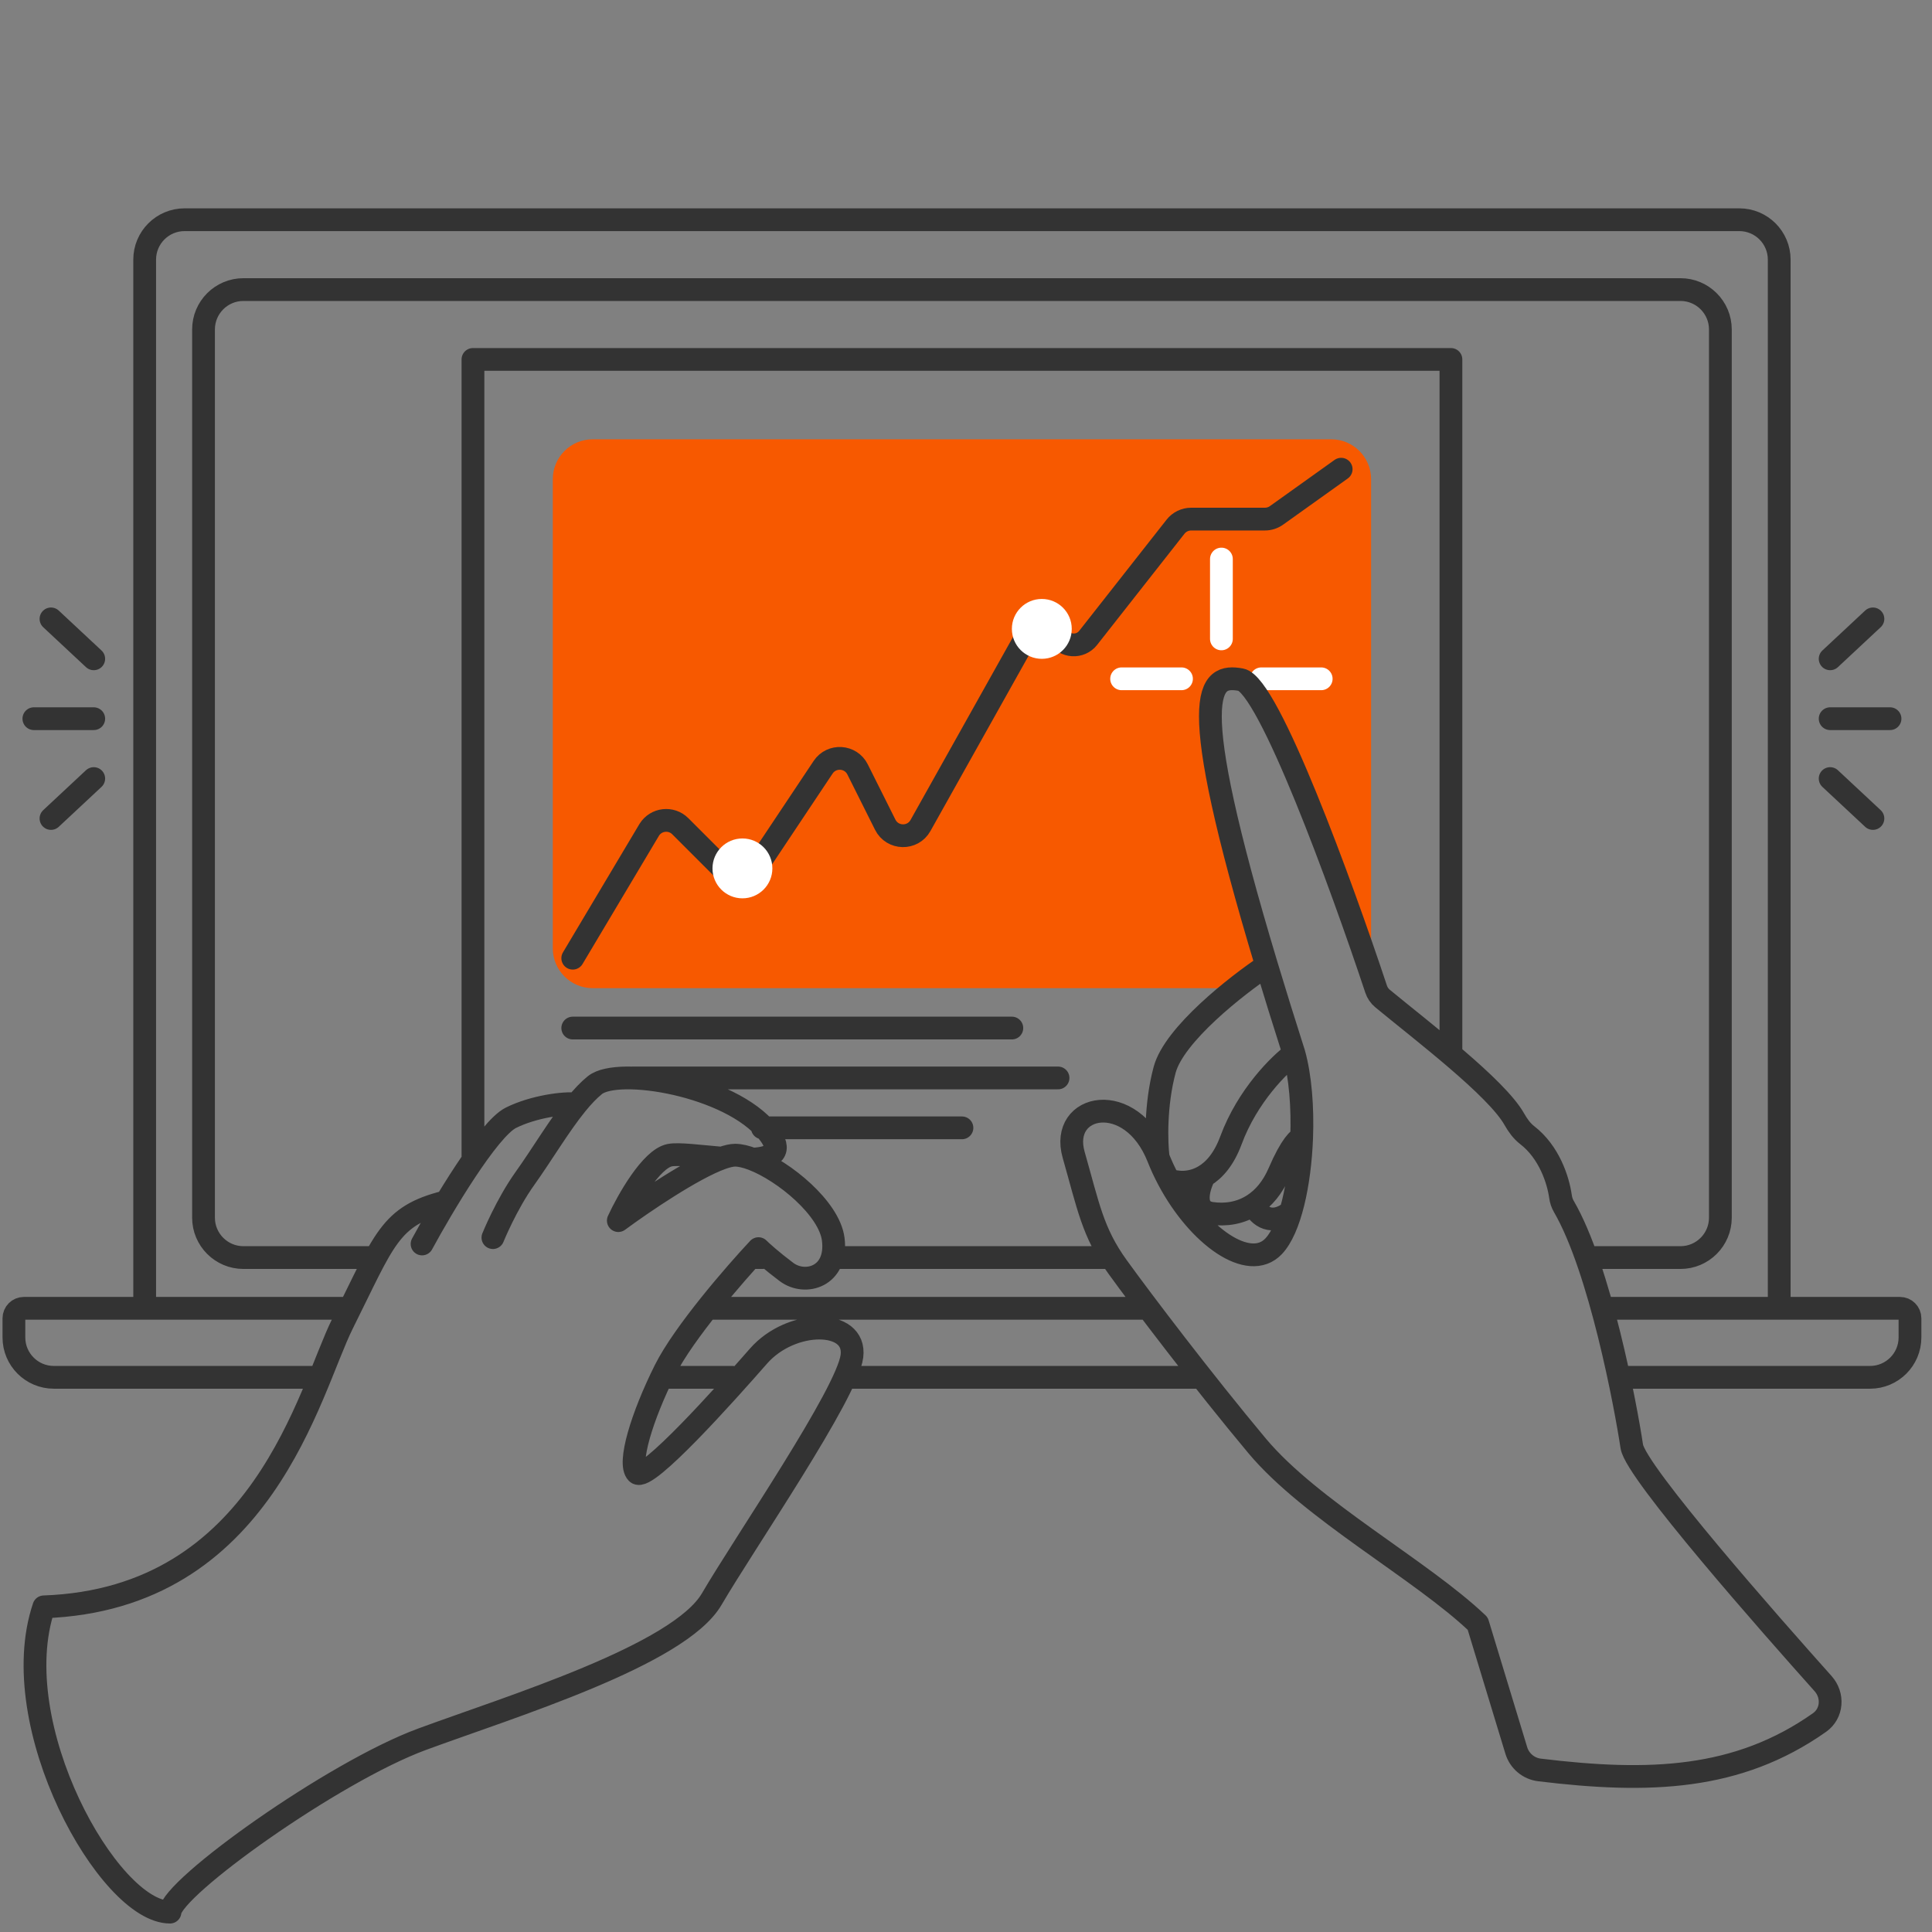 <svg width="121" height="121" viewBox="0 0 121 121" fill="none" xmlns="http://www.w3.org/2000/svg">
<rect x="0" y="0" width="121" height="121" fill="#808080" stroke="none"/>
<path d="M83.371 27.513C84.752 27.513 85.871 28.632 85.871 30.013V59.388C85.871 59.732 85.802 60.06 85.676 60.358C85.116 58.368 83.746 53.763 82.746 51.263C81.746 48.763 78.996 44.388 77.746 42.513C77.329 42.513 76.371 42.763 75.871 43.763C75.371 44.763 77.746 55.429 78.996 60.638L77.121 61.888H37.121C35.74 61.888 34.621 60.768 34.621 59.388V30.013C34.621 28.632 35.74 27.513 37.121 27.513H83.371Z" fill="#F75900"/>
<path d="M76.496 40.013V35.013M73.996 42.513H70.246M78.996 42.513H82.746" stroke="white" stroke-width="1.426" stroke-linecap="round" stroke-linejoin="round"/>
<path d="M9.061 81.939V16.261C9.061 14.88 10.18 13.761 11.561 13.761H108.931C110.312 13.761 111.431 14.88 111.431 16.261V81.939M9.061 81.939H1.496C1.151 81.939 0.871 82.218 0.871 82.564V83.761C0.871 85.141 1.99 86.261 3.371 86.261H19.621M9.061 81.939H21.496M111.431 81.939H118.996C119.341 81.939 119.621 82.218 119.621 82.564V83.761C119.621 85.141 118.502 86.261 117.121 86.261H101.392M111.431 81.939H100.347M53.016 86.261H75.256M41.496 86.261H45.871M47.746 78.761H47.121M52.121 78.761H69.593M23.371 78.761H15.246C13.865 78.761 12.746 77.641 12.746 76.261V20.636C12.746 19.255 13.865 18.136 15.246 18.136H105.246C106.627 18.136 107.746 19.255 107.746 20.636V76.261C107.746 77.641 106.627 78.761 105.246 78.761H99.358M44.621 81.939H71.917M27.898 75.275C24.386 76.153 24.093 77.616 21.46 82.883C19.353 87.097 16.496 100.148 2.746 100.636C0.237 108.062 6.828 119.764 10.647 119.754C10.74 118.22 20.875 110.976 26.434 108.927C31.994 106.879 42.529 103.66 44.577 100.148C46.626 96.637 53.064 87.273 53.356 84.932C53.649 82.591 49.552 82.591 47.504 84.932C45.455 87.273 40.481 92.833 39.895 92.248C39.31 91.662 40.188 88.736 41.651 85.81C42.822 83.469 46.041 79.762 47.504 78.201C47.699 78.396 48.323 78.962 49.259 79.665C50.43 80.542 52.478 79.957 52.186 77.616C51.944 75.683 49.108 73.35 47.139 72.597M26.434 77.909C27.703 75.568 30.59 70.71 31.994 70.008C33.399 69.305 35.332 69.046 36.112 69.143M36.112 69.143C35.032 70.469 33.952 72.3 32.872 73.812C31.702 75.451 30.871 77.511 30.871 77.511M36.112 69.143C36.495 68.673 36.879 68.266 37.262 67.959C38.725 66.789 45.748 67.959 48.089 70.886C49.086 72.131 48.385 72.529 47.139 72.597M47.139 72.597C46.723 72.438 46.346 72.349 46.041 72.349C45.821 72.349 45.536 72.416 45.205 72.534M45.205 72.534C43.861 72.423 42.5 72.237 41.944 72.349C40.773 72.583 39.31 75.177 38.725 76.446C40.288 75.294 43.421 73.17 45.205 72.534ZM29.621 72.667V22.511H90.871V66.04M35.871 60.011L40.663 51.968C41.089 51.286 42.039 51.178 42.607 51.747L45.418 54.558C45.976 55.115 46.904 55.023 47.342 54.367L51.551 48.053C52.084 47.254 53.28 47.329 53.709 48.187L55.441 51.65C55.889 52.547 57.159 52.577 57.649 51.702L64.279 39.862C64.71 39.093 65.811 39.077 66.264 39.833C66.678 40.522 67.653 40.583 68.15 39.951L73.621 32.989C73.858 32.687 74.22 32.511 74.604 32.511H79.221C79.481 32.511 79.735 32.429 79.947 32.278L83.996 29.386M35.871 64.386H63.371M39.621 67.511H66.264M47.746 70.636H60.246M72.536 72.493C70.84 68.203 66.325 69.115 67.243 72.327C68.161 75.539 68.431 77.183 69.988 79.339C71.545 81.495 75.358 86.516 78.725 90.545C82.092 94.575 89.006 98.31 92.549 101.686L94.965 109.631C95.164 110.286 95.733 110.768 96.42 110.851C103.292 111.687 108.831 111.492 113.954 107.882C114.762 107.313 114.835 106.179 114.179 105.444C110.973 101.86 102.44 92.193 102.198 90.589C101.824 88.103 100.218 79.471 97.939 75.553C97.829 75.364 97.763 75.155 97.733 74.939C97.586 73.899 97.026 72.154 95.643 71.089C95.305 70.829 95.047 70.461 94.838 70.091C93.728 68.121 89.081 64.595 86.59 62.539C86.4 62.382 86.262 62.18 86.185 61.947C84.007 55.397 79.448 42.886 77.716 42.568C75.706 42.2 74.095 43.099 79.326 60.468M72.536 72.493C72.422 71.589 72.344 69.227 72.94 67.006C73.536 64.786 77.445 61.722 79.326 60.468M72.536 72.493C72.726 72.974 72.943 73.439 73.18 73.885M79.326 60.468C79.832 62.149 80.402 63.984 81.042 65.987M81.042 65.987C80.158 66.629 78.131 68.613 77.094 71.417C76.658 72.598 76.05 73.283 75.427 73.655M81.042 65.987C81.442 67.425 81.594 69.362 81.52 71.283M73.18 73.885C75.057 77.415 78.222 79.673 79.761 78.059C80.798 76.972 81.409 74.145 81.52 71.283M73.18 73.885C73.685 74.085 74.57 74.166 75.427 73.655M75.427 73.655C75.061 74.356 74.636 75.805 75.868 75.989C76.739 76.118 77.679 75.987 78.503 75.451M81.52 71.283C81.366 71.266 80.869 71.674 80.112 73.433C79.701 74.388 79.137 75.039 78.503 75.451M78.503 75.451C78.719 75.972 79.454 76.815 80.664 76.018M5.871 41.261L3.193 38.761M5.871 45.011H2.121M5.871 48.761L3.193 51.261M114.621 41.261L117.3 38.761M114.621 45.011H118.371M114.621 48.761L117.3 51.261" stroke="#333333" stroke-width="1.426" stroke-linecap="round" stroke-linejoin="round"/>
<path d="M48.373 54.387C48.373 55.422 47.534 56.262 46.498 56.262C45.462 56.262 44.623 55.422 44.623 54.387C44.623 53.351 45.462 52.512 46.498 52.512C47.534 52.512 48.373 53.351 48.373 54.387Z" fill="white"/>
<path d="M67.123 39.387C67.123 40.422 66.284 41.262 65.248 41.262C64.213 41.262 63.373 40.422 63.373 39.387C63.373 38.351 64.213 37.512 65.248 37.512C66.284 37.512 67.123 38.351 67.123 39.387Z" fill="white"/>
</svg>
